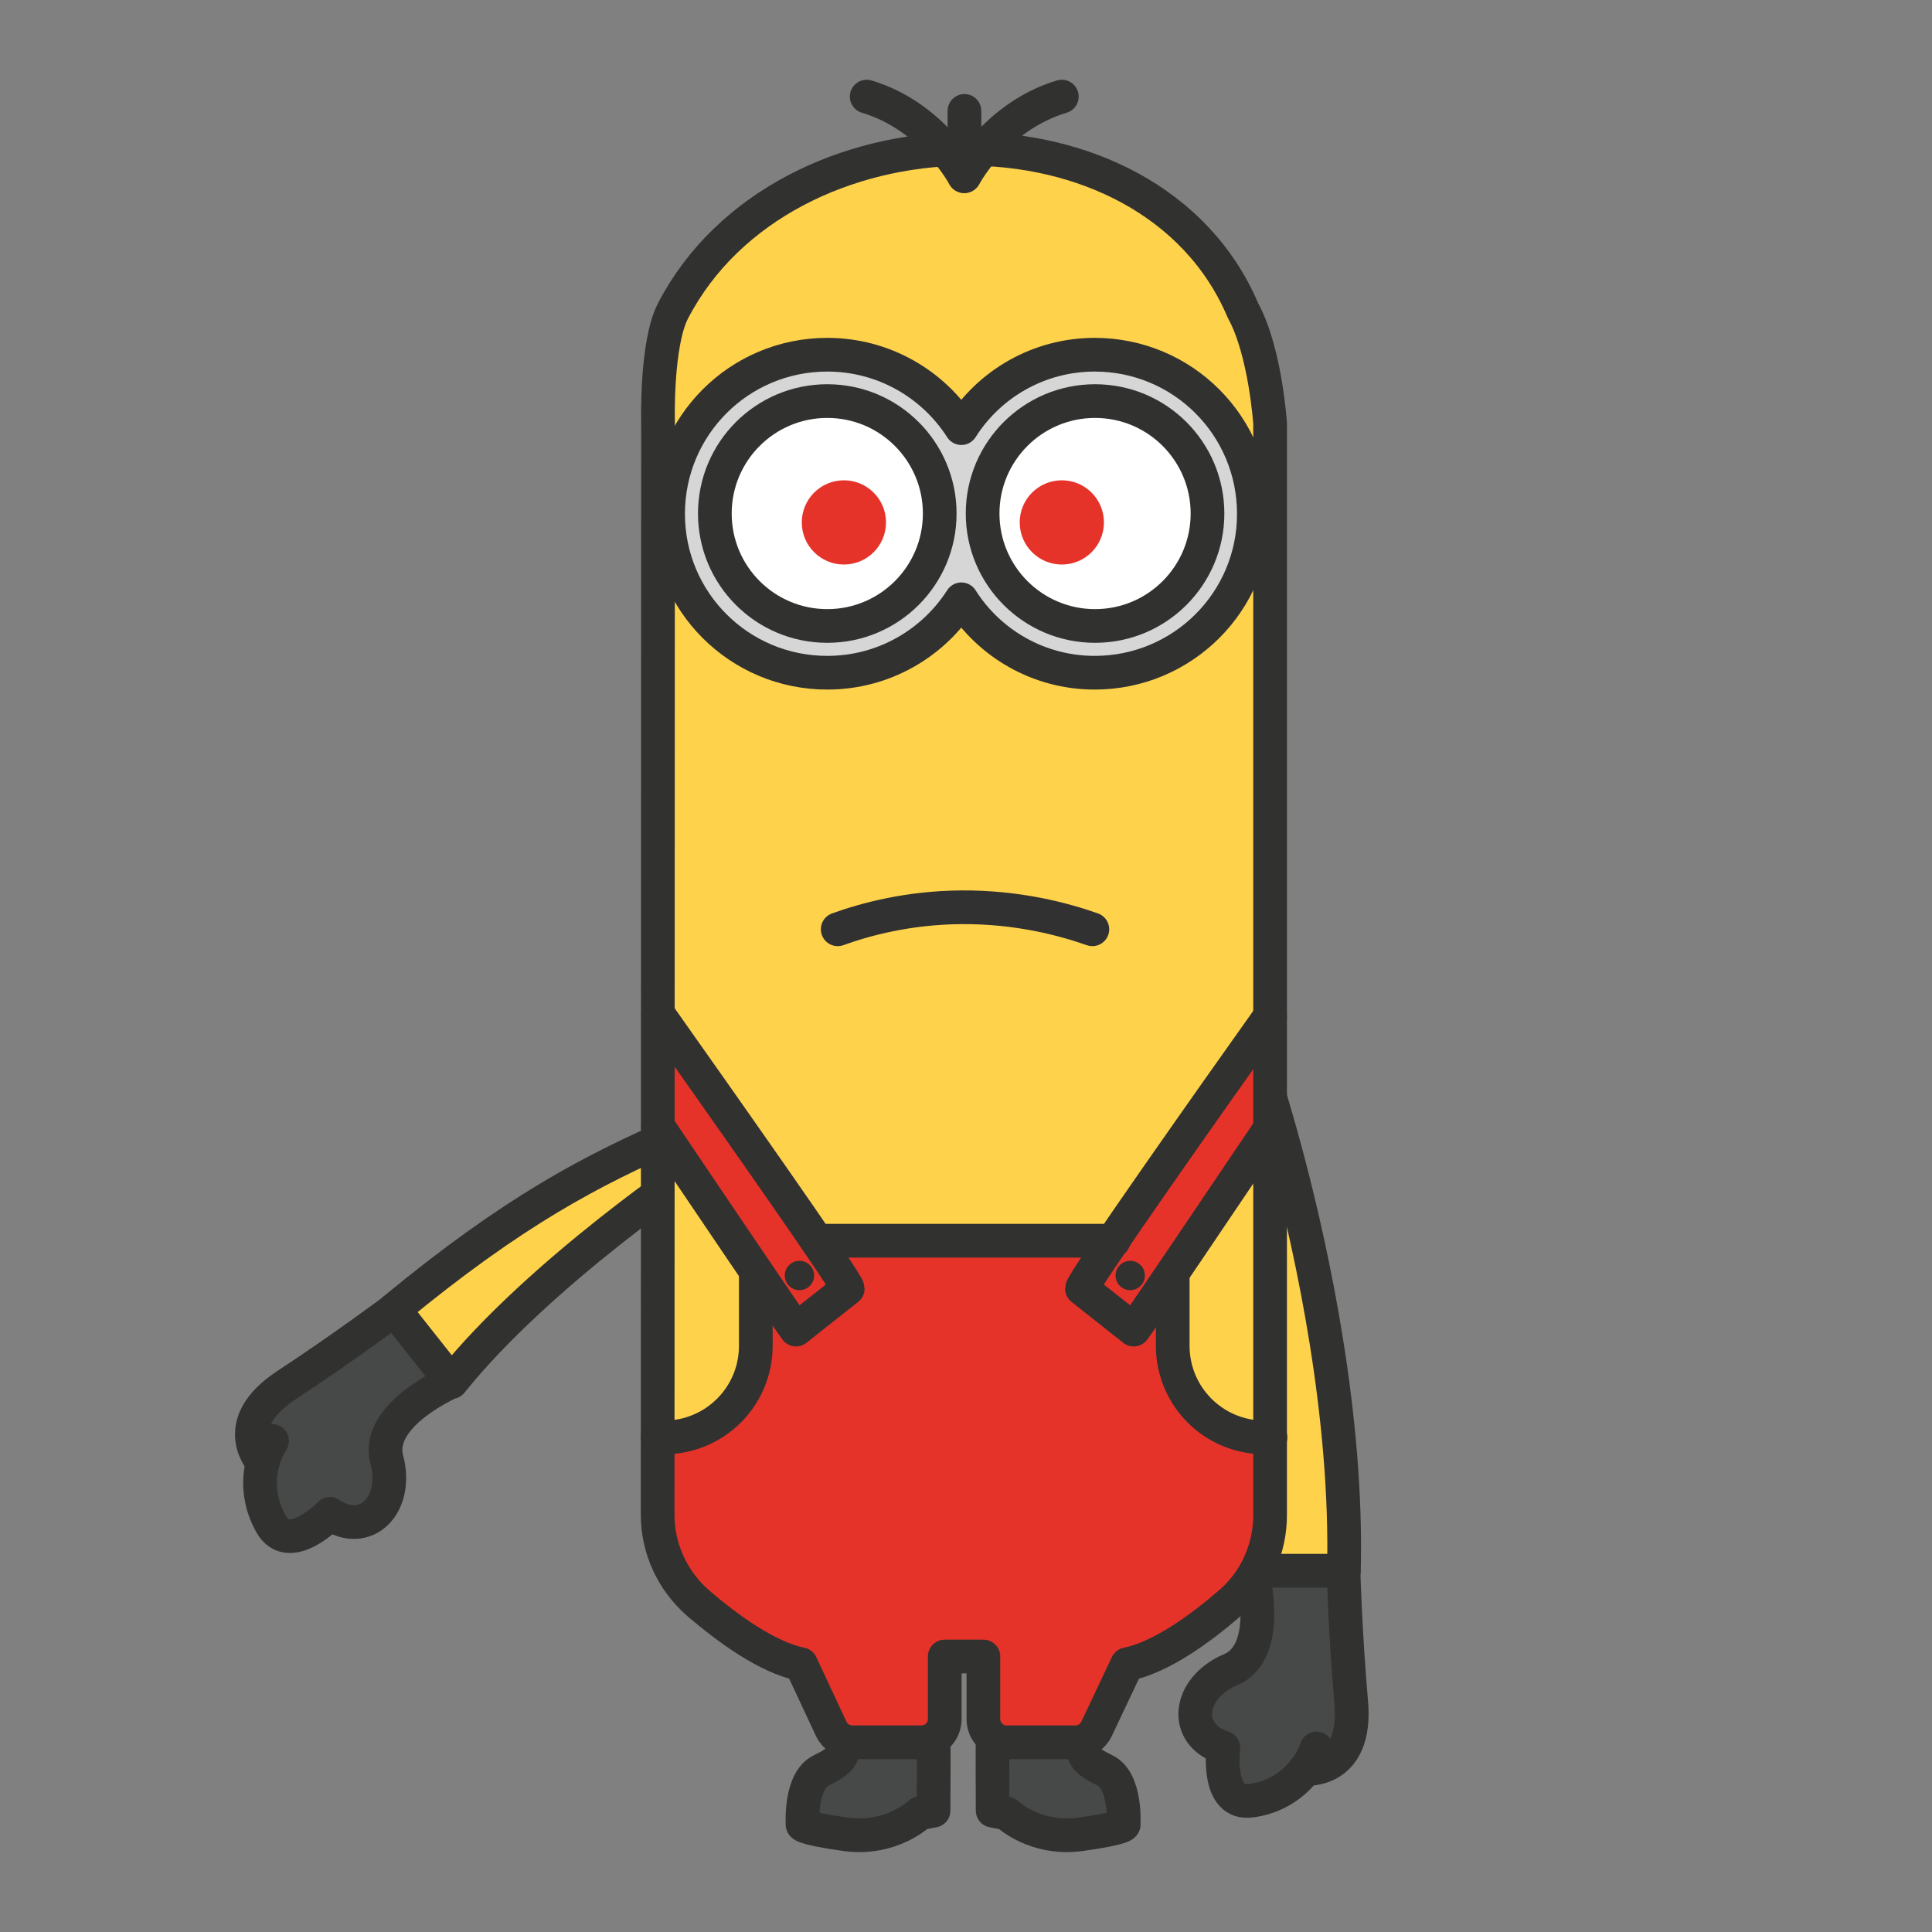 <?xml version="1.0" encoding="utf-8"?>
<!-- Generator: Adobe Illustrator 26.1.0, SVG Export Plug-In . SVG Version: 6.00 Build 0)  -->
<svg version="1.1" id="Livello_1" xmlns="http://www.w3.org/2000/svg" xmlns:xlink="http://www.w3.org/1999/xlink" x="0px" y="0px"
	 viewBox="0 0 500 500" style="enable-background:new 0 0 500 500;" xml:space="preserve">
<rect x="0" y="0" width="500" height="500" fill="#808080" stroke="none"/>
<style type="text/css">
	.st0{fill:#474848;}
	.st1{fill:#FFD24C;}
	.st2{fill:none;stroke:#313130;stroke-width:8.72;stroke-linecap:round;stroke-linejoin:round;stroke-miterlimit:10;}
	.st3{fill:#FFFFFF;}
	.st4{fill:#D6D6D6;}
	.st5{fill:#E6332A;}
	.st6{fill:#313130;}
	.st7{fill:none;stroke:#303130;stroke-width:8.72;stroke-linecap:round;stroke-linejoin:round;stroke-miterlimit:10;}
</style>
<g>
	<path class="st0" d="M116.4,357.8c-18.7,10.1-9.7,10.8-15.8,26.5c-6.1,15.7-16.2,8.5-16.2,8.5c-21.9,18.3-14.7-18.6-14.7-18.6
		c-9.1-0.9-6.8-7.2,2.1-14.1s31-20.3,31-20.3L116.4,357.8z"/>
	<path class="st1" d="M102.1,338.8l14.1,17.9l65.9-61.1C137.9,304,102.1,338.8,102.1,338.8z"/>
	<path class="st2" d="M70.4,372.9c-3.2,4.9-4.9,13.4-0.2,21.6c4.7,8.2,15.2-2.7,15.2-2.7c9.3,6.3,17.8-2.4,14.7-14.1
		c-3.1-11.6,16.7-20.1,16.7-20.1L102,338.9c30.9-25.5,51.2-36.1,73.6-45.8c6.5-2.9,5.8,8.2,5.8,8.2s-41.8,27.9-64.6,56.4"/>
	<path class="st2" d="M102.1,338.9c0,0-12.5,9.4-28,19.6s-6.1,20-6.1,20"/>
</g>
<g>
	<path class="st0" d="M324,407c3.7,20.9-2.4,14.3-11,28.8s3.4,18,3.4,18c-0.8,28.5,23.7,0,23.7,0c6.3,6.6,9.9,0.9,9.8-10.4
		c-0.1-11.2-3.3-36.9-3.3-36.9L324,407z"/>
	<path class="st1" d="M349.3,406.5h-22.8l1.6-121.1C348.9,325.3,349.3,406.5,349.3,406.5z"/>
	<path class="st2" d="M340.7,452.5c-1.9,5.6-7.5,12.2-16.8,13.5c-9.3,1.4-7.3-13.7-7.3-13.7c-10.7-3.4-9.2-15.5,1.9-20.2
		s5.5-25.6,5.5-25.6h23.8c1-40.1-8.2-82.2-14.4-105.8c-3.1-11.8-5.4-18.9-5.4-18.9"/>
	<path class="st2" d="M347.7,406.5c0,0,0.4,15.7,2,34.1s-11.9,17.2-11.9,17.2"/>
</g>
<g>
	<g>
		<path class="st0" d="M256.9,450.9c-0.1,0.5,0,17.7,0,17.7l3.6,0.7c0,0,7.3,7.1,19.3,5.4s11-2.6,11-2.6s0.7-11.2-4.8-13.9
			c-5.4-2.6-5.9-4-5.7-7.3"/>
		<path class="st0" d="M241.6,450.9c0.1,0.5,0,17.7,0,17.7l-3.6,0.7c0,0-7.3,7.1-19.3,5.4s-11-2.6-11-2.6s-0.7-11.2,4.8-13.9
			c5.4-2.6,5.9-4,5.7-7.3"/>
		<path class="st1" d="M328.7,392.1c0,8.7-3.7,17-10.3,22.7c-7.5,6.5-17.8,14.1-26.7,15.9l-7.9,16.7c-1,2.1-3.1,3.5-5.5,3.5h-17.8
			c-3.3,0-6-2.7-6-6v-16.2h-5h-5v16.2c0,3.3-2.7,6-6,6h-17.9c-2.4,0-4.5-1.4-5.5-3.5l-7.8-16.7c-8.8-1.8-19-9.3-26.5-15.7
			c-6.7-5.8-10.6-14.1-10.6-23l0.1-282.4c0,0-0.6-20.6,3.9-29.2c28.5-54.8,123.4-56.9,147.5,0c5.8,10.6,7,29.2,7,29.2V392.1z"/>
		<circle class="st3" cx="283.4" cy="132.9" r="28.1"/>
		<circle class="st3" cx="214.1" cy="132.9" r="28.1"/>
		<path class="st4" d="M283.3,91.7c-14.4,0-27.3,7.6-34.5,18.9c-7.3-11.3-20.2-18.9-34.8-18.9c-22.8,0-41.1,18.4-41.1,41.2
			c0,22.7,18.3,41.1,41.1,41.1c14.6,0,27.4-7.6,34.8-18.9c7.2,11.3,20.1,18.9,34.5,18.9c22.8,0,41.2-18.4,41.2-41.1
			C324.6,110.2,306.1,91.7,283.3,91.7z M214.1,162c-16.1,0-29-13-29-29c0-16.1,13-29.1,29-29.1s29.1,13.1,29.1,29.1
			C243.2,149,230.1,162,214.1,162z M283.3,162c-16.1,0-29-13-29-29c0-16.1,13-29.1,29-29.1c16.1,0,29.1,13.1,29.1,29.1
			C312.5,149,299.4,162,283.3,162z"/>
		<path class="st5" d="M195.6,321.1v29.7c0,0-3.3,21.5-25.4,21.2c0,0-15.7,41.6,37.1,58.7l9.1,20.2h25.1c0,0,3.8,2.8,3-22.2h10
			l0.2,17.4c0,0-0.5,4.7,8.8,4.7c9.3,0,14.8,0,14.8,0s6.1,0.8,13.4-20.2c0,0,33.2-5.2,36.1-31.4l0.9-27.3c0,0-33.1,2.3-27.1-50.9
			L195.6,321.1L195.6,321.1z"/>
		<path class="st5" d="M328.7,263c-14.1,19.8-48.7,68.9-48.7,70.5l13.4,10.6c1-1.2,24.1-35.4,35.2-51.9"/>
		<path class="st5" d="M170.3,262.4c13.7,19.4,49.1,69.5,49.1,71.1L206,344.1c-1-1.2-24.8-36.4-35.7-52.6v-0.1
			c-0.9-1.2-0.5-1.2-1.2-2.2"/>
		<circle class="st2" cx="283.4" cy="132.9" r="29.1"/>
		<circle class="st2" cx="214.1" cy="132.9" r="29.1"/>
		<path class="st2" d="M248.8,155.1c-7.3,11.4-20.1,19-34.7,19c-22.8,0-41.2-18.4-41.2-41.1c0-22.8,18.4-41.2,41.2-41.2
			c14.6,0,27.4,7.6,34.7,19c7.2-11.4,20-19,34.5-19c22.8,0,41.2,18.4,41.2,41.2c0,22.7-18.4,41.1-41.2,41.1
			C268.8,174.1,256,166.5,248.8,155.1z"/>
		<circle class="st5" cx="274.8" cy="135.2" r="10.9"/>
		<circle class="st5" cx="218.4" cy="135.2" r="10.9"/>
		<path class="st2" d="M170.2,372h1.7c13.1,0,23.7-10.6,23.7-23.7V329"/>
		<path class="st2" d="M328.7,392.1c0,8.7-3.7,17-10.3,22.7c-7.5,6.5-17.8,14.1-26.7,15.9l-7.9,16.7c-1,2.1-3.1,3.5-5.5,3.5h-17.8
			c-3.3,0-6-2.7-6-6v-16.2h-5h-5v16.2c0,3.3-2.7,6-6,6h-17.9c-2.4,0-4.5-1.4-5.5-3.5l-7.8-16.7c-8.8-1.8-19-9.3-26.5-15.7
			c-6.7-5.8-10.6-14.1-10.6-23l0.1-282.4c0,0-0.6-20.6,3.9-29.2c28.5-54.8,123.4-56.9,147.5,0c5.8,10.6,7,29.2,7,29.2V392.1z"/>
		<path class="st2" d="M303.5,329.5v18.8c0,13.1,10.6,23.7,23.7,23.7h1.6"/>
		<polyline class="st2" points="211.4,321.1 249.5,321.1 288.2,321.1 		"/>
		<circle class="st6" cx="292.5" cy="330.1" r="3.8"/>
		<circle class="st6" cx="206.9" cy="330.1" r="3.8"/>
		<path class="st2" d="M256.9,450.9c-0.1,0.5,0,17.7,0,17.7l3.6,0.7c0,0,7.3,7.1,19.3,5.4s11-2.6,11-2.6s0.7-11.2-4.8-13.9
			c-5.4-2.6-5.9-4-5.7-7.3"/>
		<path class="st2" d="M241.6,450.9c0.1,0.5,0,17.7,0,17.7l-3.6,0.7c0,0-7.3,7.1-19.3,5.4s-11-2.6-11-2.6s-0.7-11.2,4.8-13.9
			c5.4-2.6,5.9-4,5.7-7.3"/>
		<path class="st2" d="M274.8,25c-17.1,5.1-25.2,20.6-25.2,20.6V28.7"/>
		<path class="st2" d="M224.3,25c17.1,5.1,25.2,20.6,25.2,20.6"/>
		<path class="st2" d="M328.7,263c-14.1,19.8-48.7,68.9-48.7,70.5l13.4,10.6c1-1.2,24.1-35.4,35.2-51.9"/>
		<path class="st2" d="M170.3,262.4c13.7,19.4,49.1,69.5,49.1,71.1L206,344.1c-1-1.2-24.8-36.4-35.7-52.6v-0.1"/>
		<g>
			<path class="st7" d="M216.8,240.5c7.2-2.6,18.3-5.6,32-5.7c14.7-0.1,26.5,3.1,33.9,5.7"/>
		</g>
	</g>
</g>
</svg>
